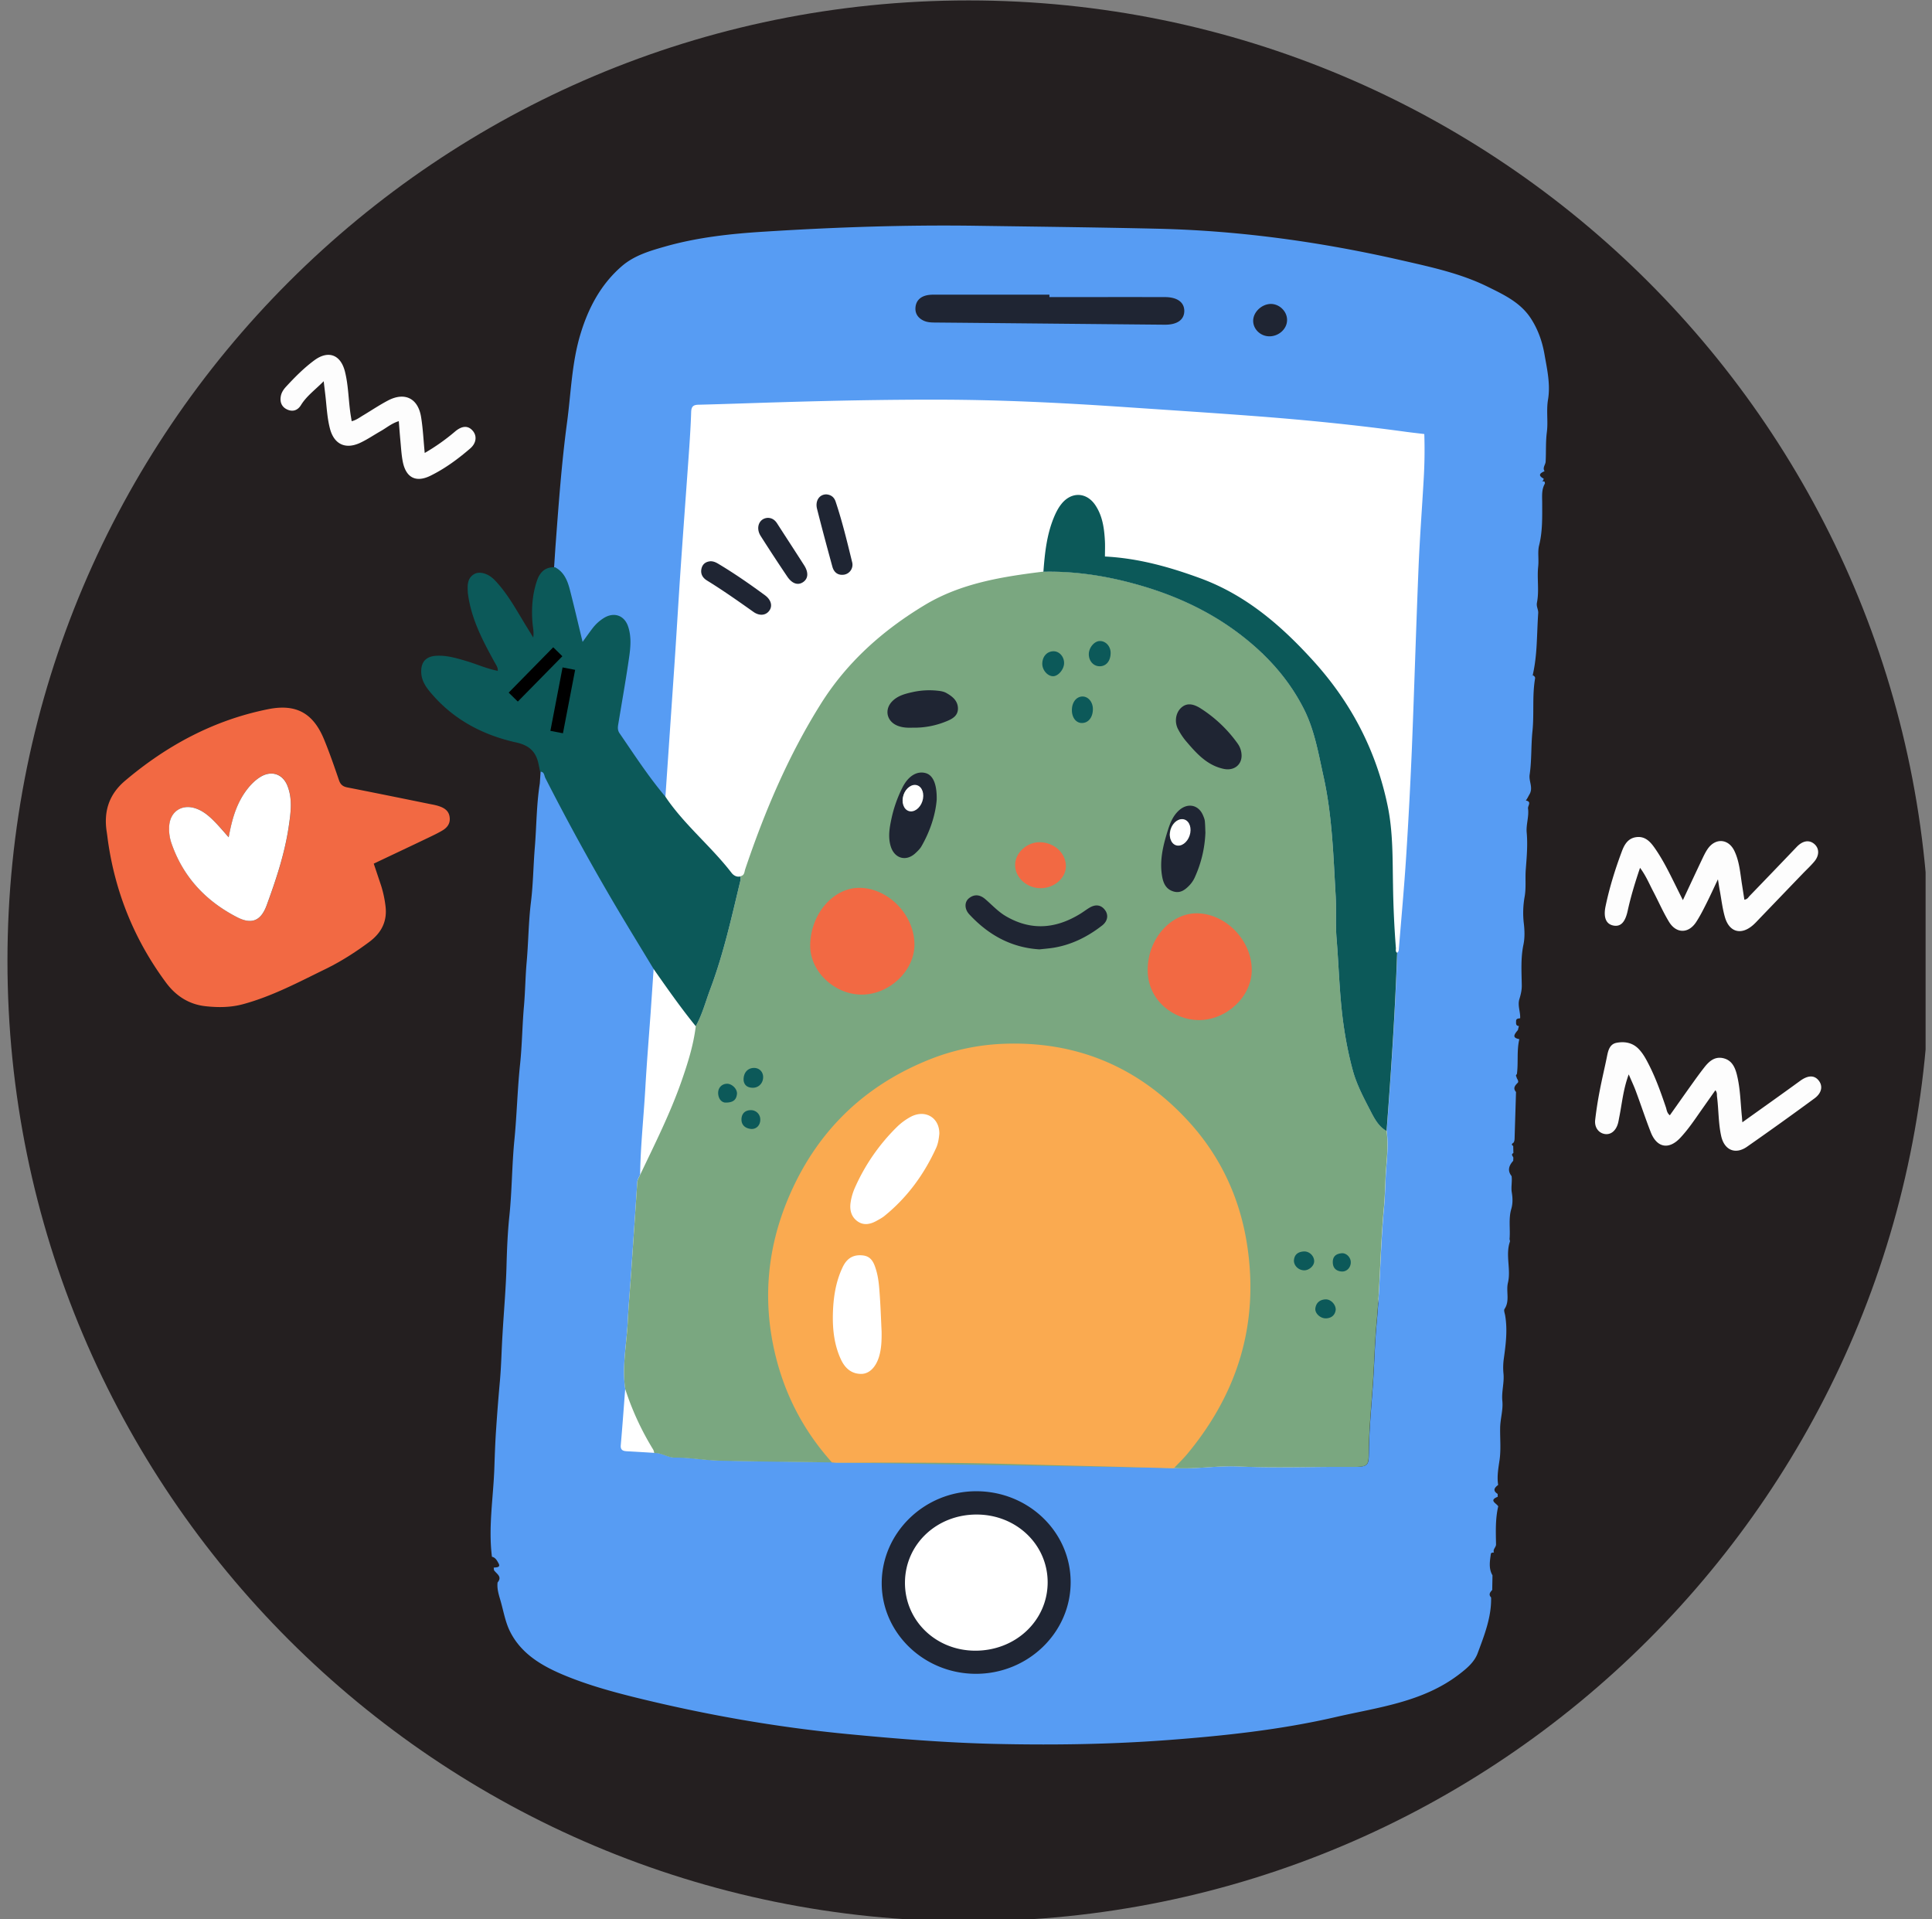<svg width="151" height="150" fill="none" xmlns="http://www.w3.org/2000/svg"><rect width="100%" height="100%" fill="#808080" stroke="none"/><g clip-path="url(#avoca-circle_svg__a)"><path d="M75.7 150.15c41.486 0 75.117-33.605 75.117-75.058C150.817 33.638 117.186.033 75.7.033 34.214.033.583 33.638.583 75.092c0 41.453 33.631 75.058 75.117 75.058Z" fill="#241F20"></path><path d="M34.309 63.003c-.22-.074-.454-.118-.684-.162-2.158-.439-4.316-.879-6.48-1.303-.341-.069-.532-.215-.649-.557-.366-1.07-.732-2.134-1.162-3.179-.845-2.065-2.178-2.812-4.355-2.382-4.239.844-7.925 2.822-11.207 5.6-1.274 1.08-1.684 2.427-1.425 4.033.029.19.053.386.078.581.571 4.112 2.09 7.842 4.56 11.172.762 1.026 1.783 1.69 3.076 1.831.972.108 1.949.103 2.906-.151 2.29-.615 4.37-1.729 6.484-2.759 1.206-.59 2.344-1.318 3.423-2.124.952-.713 1.416-1.626 1.25-2.837a8.72 8.72 0 0 0-.332-1.538l-.581-1.733c1.47-.699 2.915-1.377 4.35-2.066.333-.16.67-.322.987-.508.4-.229.659-.556.596-1.05-.054-.497-.406-.727-.835-.868Zm-11.744 1.62c-.312 2.11-.986 4.122-1.713 6.114-.45 1.23-1.172 1.538-2.33.937-2.431-1.254-4.199-3.13-5.107-5.747a3.4 3.4 0 0 1-.185-1.382c.078-1.127.996-1.728 2.065-1.367.693.235 1.191.728 1.675 1.236.293.307.566.63.908 1.015.259-1.416.615-2.68 1.455-3.76.288-.37.62-.703 1.02-.952.87-.537 1.763-.239 2.13.723.395 1.05.239 2.124.082 3.184Z" fill="#F26943"></path><path d="M142.131 84.428c-.352-.425-.85-.386-1.446.049-1.474 1.074-2.964 2.128-4.507 3.232-.019-.21-.024-.342-.039-.474-.107-1.069-.122-2.148-.376-3.193-.151-.63-.405-1.211-1.128-1.353-.668-.127-1.098.298-1.464.772-.337.43-.655.874-.972 1.318-.566.791-1.123 1.587-1.689 2.383-.23-.186-.24-.415-.303-.61-.381-1.123-.777-2.246-1.314-3.306-.239-.469-.483-.938-.864-1.313-.478-.464-1.089-.552-1.689-.435-.562.112-.66.65-.757 1.138-.176.86-.381 1.709-.547 2.573a30.351 30.351 0 0 0-.361 2.31c-.069.58.258 1.015.732 1.103.469.083.874-.225 1.045-.81.049-.167.073-.342.107-.513.215-1.065.303-2.158.738-3.335.219.517.405.903.551 1.299.401 1.074.757 2.168 1.177 3.237.479 1.206 1.416 1.372 2.305.42.6-.64 1.094-1.372 1.597-2.095.375-.532.751-1.064 1.142-1.621.156.19.108.352.127.493.132 1.026.103 2.07.327 3.086.244 1.099 1.104 1.475 2.022.835a262.85 262.85 0 0 0 5.234-3.75c.61-.43.718-.996.352-1.44ZM126.101 72.334c.566.107.917-.254 1.113-1.148.244-1.118.576-2.207.967-3.364.468.625.727 1.27 1.049 1.88.406.776.757 1.587 1.211 2.334.567.938 1.524.938 2.119.034.298-.454.547-.942.791-1.43.303-.596.577-1.207.918-1.92.064.391.098.645.147.894.127.689.205 1.392.4 2.066.342 1.176 1.265 1.425 2.188.625.176-.152.337-.328.498-.499 1.138-1.181 2.27-2.363 3.408-3.544.298-.308.615-.601.889-.928.42-.498.395-1.06-.025-1.397-.405-.322-.893-.22-1.338.24a892.249 892.249 0 0 1-3.691 3.842c-.103.108-.171.264-.41.293l-.176-1.132c-.146-.904-.2-1.832-.6-2.671-.459-.967-1.48-1.045-2.09-.166-.186.268-.327.576-.469.874-.479 1.01-.952 2.026-1.47 3.13-.21-.42-.376-.752-.537-1.08-.513-1.03-1.011-2.065-1.675-3.007-.346-.494-.757-.928-1.435-.835-.65.088-.933.59-1.133 1.137-.518 1.387-.957 2.798-1.26 4.248-.19.89.034 1.412.611 1.524ZM35.554 33.735a16.056 16.056 0 0 1-2.359 1.665c-.098-.986-.136-1.92-.288-2.832-.244-1.45-1.28-1.948-2.578-1.27-.654.342-1.27.757-1.904 1.138-.293.17-.562.39-.938.483l-.083-.507c-.17-1.119-.166-2.256-.44-3.36-.331-1.338-1.303-1.704-2.402-.889-.82.606-1.533 1.329-2.221 2.076-.186.205-.337.434-.39.708-.094.473.067.869.512 1.064.43.19.81.054 1.06-.351.434-.708 1.103-1.187 1.777-1.866.058.498.102.845.141 1.192.093.835.132 1.675.342 2.49.313 1.23 1.196 1.67 2.354 1.138.561-.26 1.079-.615 1.62-.923.45-.254.85-.606 1.412-.777.044.562.083 1.08.132 1.602.049.523.078 1.055.18 1.567.25 1.26 1.04 1.66 2.188 1.084 1.123-.556 2.129-1.298 3.076-2.114.498-.425.547-1 .195-1.396-.366-.42-.844-.386-1.386.078Z" fill="#FDFDFD"></path><path d="M17.873 65.434c.259-1.416.615-2.68 1.455-3.76.288-.37.62-.703 1.02-.952.87-.537 1.764-.24 2.13.723.4 1.045.239 2.119.083 3.179-.313 2.109-.987 4.12-1.714 6.113-.45 1.23-1.172 1.538-2.33.937-2.43-1.255-4.198-3.13-5.107-5.747a3.398 3.398 0 0 1-.185-1.382c.078-1.128.996-1.728 2.065-1.367.694.235 1.192.728 1.675 1.236.293.312.567.634.908 1.02ZM99.719 27.06c4.311.737 8.818 1.796 12.021 4.775 2.964 2.759 4.405 6.85 4.737 10.889.332 4.038-.332 8.08-.992 12.075l-10.268 62.036c-.313 1.89-.669 3.877-1.88 5.366-2.012 2.466-5.62 2.739-8.804 2.744a211.886 211.886 0 0 1-33.398-2.612c-5.015-.796-10.488-2.065-13.487-6.167-2.548-3.491-2.627-8.145-2.607-12.471l.234-45.78c.05-9.112-2.382-29.088 9.605-31.08 14.746-2.446 30.122-2.285 44.839.225Z" fill="#fff"></path><path d="M42.19 61.23c-.264 1.66-.254 3.34-.391 5.005-.117 1.421-.127 2.857-.303 4.273-.19 1.547-.195 3.11-.332 4.658-.102 1.133-.112 2.295-.21 3.432-.137 1.524-.146 3.057-.307 4.58-.21 1.968-.25 3.956-.445 5.923-.195 1.983-.185 3.975-.395 5.962-.132 1.275-.186 2.578-.22 3.877-.049 1.807-.215 3.613-.317 5.42-.074 1.211-.093 2.432-.206 3.643-.112 1.245-.21 2.5-.292 3.74-.069 1.001-.103 2.026-.137 3.037-.083 2.295-.479 4.58-.186 6.885.284.054.415.332.513.508.19.337-.166.312-.376.341.01.069.015.132.024.201.196.288.67.493.279.957-.054.468.078.913.21 1.357.249.84.385 1.733.776 2.5.855 1.694 2.417 2.627 4.097 3.34 1.86.786 3.813 1.328 5.771 1.811 5.42 1.333 10.908 2.3 16.47 2.837 3.848.371 7.7.684 11.562.772 4.473.102 8.94.039 13.404-.293 4.438-.332 8.862-.801 13.203-1.802 3.32-.766 6.802-1.157 9.648-3.335.601-.459 1.201-.957 1.46-1.66.523-1.406 1.084-2.813 1.05-4.355-.225-.235-.073-.411.088-.586.005-.381.015-.762.02-1.143-.313-.537-.206-1.108-.127-1.675.014-.097.146-.107.244-.107-.113-.254.166-.405.161-.64-.02-.991-.059-1.987.171-2.969-.132-.244-.767-.459-.039-.747 0-.073-.005-.146-.005-.224-.41-.259-.254-.484.039-.703-.108-.664.019-1.324.112-1.968.117-.85.025-1.695.044-2.534.02-.699.239-1.372.171-2.061-.073-.723.161-1.416.088-2.148a4.981 4.981 0 0 1 .024-1.133c.157-1.128.303-2.261.108-3.403-.03-.171-.122-.396-.049-.503.434-.645.102-1.372.268-2.056.249-1.045-.21-2.148.152-3.208.024-.064-.034-.151-.025-.23.064-.771-.092-1.557.132-2.319.127-.434.113-.86.039-1.308-.068-.406.044-.84-.014-1.265-.347-.44-.205-.825.127-1.196.004-.064.004-.132.009-.196.035-.137-.249-.273.005-.41l-.014-.552c-.191-.112-.079-.19.029-.263.088-.142.078-.298.083-.454.034-1.167.073-2.334.107-3.501-.273-.313-.058-.528.152-.738.073-.175-.108-.288-.113-.444-.068-.083-.044-.151.03-.22.122-.903-.025-1.826.19-2.724-.483-.108-.508-.26-.112-.713.024-.108.054-.215.078-.318-.259-.014-.22-.21-.22-.376 0-.22.176-.205.318-.23.029-.497-.21-.99-.064-1.483.108-.352.195-.699.191-1.075-.015-1.07-.093-2.133.131-3.198.108-.518.093-1.08.035-1.606a7.088 7.088 0 0 1 .053-2.11c.132-.718.039-1.43.093-2.148.073-.957.161-1.924.073-2.89-.058-.63.191-1.256.103-1.886-.029-.21.317-.537-.171-.62.117-.151.195-.327.288-.488.303-.523-.068-1.02.01-1.533.166-1.123.102-2.261.22-3.394.141-1.367-.03-2.754.205-4.126.019-.127-.083-.2-.186-.254.186-.805.269-1.62.313-2.441.043-.8.063-1.606.117-2.412.019-.283-.161-.503-.098-.816.186-.932-.005-1.894.098-2.836.058-.547-.054-1.153.068-1.627.278-1.108.244-2.202.244-3.315 0-.517-.068-1.05.215-1.533-.01-.049-.015-.093-.024-.142a.205.205 0 0 0-.093-.024c-.034-.01-.068-.015-.103-.025l.088-.058c.01-.044.025-.088.034-.132-.478-.254-.293-.43.069-.581-.181-.273.068-.498.083-.742.044-.772-.005-1.543.097-2.325.103-.82-.053-1.674.088-2.519.201-1.196-.068-2.368-.273-3.54-.171-.991-.498-1.929-1.05-2.788-.81-1.265-2.109-1.87-3.364-2.49-2.11-1.045-4.4-1.538-6.68-2.06-6.294-1.441-12.656-2.335-19.111-2.486-4.702-.108-9.41-.161-14.116-.23-5.567-.083-11.128.108-16.68.46-2.588.16-5.171.439-7.68 1.147-1.217.346-2.447.698-3.433 1.548-1.631 1.41-2.603 3.237-3.223 5.273-.693 2.266-.747 4.629-1.06 6.948-.434 3.233-.664 6.49-.908 9.746L42.19 61.23Zm10.512-9.13c.176-2.569.323-5.142.498-7.71.215-3.135.45-6.265.67-9.395.063-.933.121-1.87.15-2.808.015-.385.142-.547.547-.556 2.188-.054 4.37-.137 6.553-.2 4.116-.123 8.238-.206 12.359-.196 4.804.01 9.594.25 14.39.576 3.364.23 6.733.445 10.097.699 4.004.302 7.998.698 11.977 1.245.44.058.884.107 1.377.166a38.496 38.496 0 0 1-.048 3.52c-.132 2.34-.313 4.673-.406 7.007-.19 4.639-.327 9.282-.512 13.926a385.487 385.487 0 0 1-.45 8.535c-.156 2.432-.381 4.858-.576 7.29-.01.098-.024.195-.122.249-.156 4.649-.474 9.292-.825 13.926.122.908.054 1.821-.02 2.72-.092 1.098-.088 2.202-.19 3.295-.278 2.989-.293 5.997-.571 8.985-.137 1.47-.176 2.949-.269 4.419-.112 1.743-.288 3.486-.332 5.229-.044 1.597.142 1.626-1.645 1.616-2.847-.014-5.699.098-8.54-.034-1.7-.078-3.37.23-5.06.122-2.748-.068-5.502-.141-8.251-.21-2.808-.068-5.615-.166-8.428-.2-3.213-.039-6.42-.019-9.633-.024-.137 0-.274-.015-.41-.02-2.94-.044-5.884-.063-8.824-.136-1.162-.03-2.314-.25-3.481-.24-.547.005-1.02-.39-1.582-.351-.718-.044-1.431-.088-2.149-.127-.308-.015-.513-.093-.478-.479.127-1.465.234-2.934.346-4.404-.254-1.748.108-3.477.196-5.215.063-1.26.175-2.515.263-3.774.161-2.383.327-4.766.484-7.149.014-.224.141-.4.224-.596.03-2.26.279-4.511.406-6.767.112-1.963.273-3.926.415-5.889l1.85-27.046Zm66.997.717.049-.03c-.005.01-.005.02-.01.03-.005.005-.024 0-.039 0Z" fill="#579CF3"></path><path d="M76.296 130.121c3.689 0 6.68-2.886 6.68-6.445 0-3.56-2.991-6.446-6.68-6.446-3.69 0-6.68 2.886-6.68 6.446 0 3.559 2.99 6.445 6.68 6.445Z" fill="#fff"></path><path d="M76.32 116.543c-4.067-.01-7.407 3.237-7.407 7.192.005 3.897 3.31 7.076 7.368 7.076s7.383-3.204 7.398-7.129c.02-3.936-3.277-7.129-7.359-7.139Zm-.107 12.461c-3.086-.01-5.508-2.368-5.483-5.347.024-2.983 2.495-5.307 5.62-5.293 3.095.01 5.542 2.359 5.532 5.313-.01 2.983-2.51 5.337-5.67 5.327ZM91.032 23.218c-3.002-.005-6.01 0-9.013 0v-.19h-9.014c-.234 0-.464.014-.693.082-.469.142-.728.47-.762.933-.034.469.21.82.645 1.02.254.118.522.137.8.142 6.011.054 12.022.117 18.033.171.971.01 1.528-.38 1.533-1.07 0-.688-.552-1.088-1.529-1.088ZM99.319 23.754c-.694.01-1.343.61-1.373 1.27-.029.673.547 1.25 1.25 1.26.748.009 1.397-.577 1.397-1.27.01-.674-.596-1.265-1.275-1.26ZM65.315 39.213c-.117-.352-.357-.547-.728-.576-.542-.005-.893.498-.727 1.138.38 1.508.786 3.012 1.196 4.511.122.444.43.698.918.625a.787.787 0 0 0 .63-.967c-.39-1.591-.772-3.183-1.29-4.731ZM59.787 46.52c-1.162-.855-2.343-1.675-3.579-2.418-.2-.121-.4-.239-.674-.239-.317.025-.58.166-.688.503-.132.435.044.777.41 1.001 1.245.767 2.437 1.607 3.628 2.451.483.342.977.279 1.245-.097.264-.366.142-.845-.342-1.201ZM60.735 40.902c-.171-.263-.396-.425-.718-.43-.674.025-.982.753-.567 1.412a135.58 135.58 0 0 0 2.076 3.169c.385.576.854.722 1.264.425.381-.274.41-.752.059-1.3-.698-1.093-1.411-2.182-2.114-3.276Z" fill="#1F2533"></path><path d="M65.026 114.292c-2.939-.044-5.883-.063-8.823-.136-1.162-.03-2.314-.249-3.481-.24-.547.005-1.02-.39-1.582-.351-.03-.093-.04-.195-.088-.278a21.954 21.954 0 0 1-2.188-4.737c-.254-1.748.108-3.476.196-5.215.063-1.259.175-2.514.263-3.774.161-2.383.328-4.766.484-7.149.014-.224.141-.4.224-.595 1.148-2.412 2.354-4.805 3.238-7.334.488-1.401.937-2.818 1.113-4.302.513-.918.771-1.933 1.138-2.905 1.035-2.75 1.665-5.61 2.348-8.457.025-.112.015-.23.02-.347.303-.058.288-.337.356-.542 1.524-4.517 3.374-8.887 5.918-12.935 2.051-3.266 4.863-5.756 8.13-7.72 2.827-1.698 6.035-2.206 9.258-2.602 2.402-.053 4.766.303 7.065.928 2.954.8 5.733 2.026 8.204 3.892 2.123 1.601 3.876 3.515 5.082 5.893.84 1.655 1.138 3.472 1.539 5.269.683 3.08.771 6.216.952 9.34.063 1.1-.02 2.208.068 3.301.181 2.198.225 4.41.523 6.602.175 1.289.424 2.568.766 3.809.298 1.064.83 2.07 1.343 3.061.312.606.635 1.25 1.279 1.611.122.908.054 1.822-.019 2.72-.093 1.099-.088 2.202-.191 3.296-.278 2.988-.293 5.996-.571 8.984-.137 1.47-.176 2.95-.269 4.419-.112 1.743-.288 3.487-.332 5.23-.044 1.596.142 1.626-1.645 1.616-2.847-.015-5.698.098-8.54-.034-1.7-.078-3.37.229-5.059.122" fill="#7AA780"></path><path d="M65.026 114.292c-2.363-2.627-3.881-5.669-4.59-9.136-.805-3.96-.385-7.803 1.168-11.499 2.124-5.058 5.737-8.672 10.82-10.766a17.392 17.392 0 0 1 5.845-1.309c5.815-.269 10.698 1.777 14.614 6.045 2.539 2.769 4.063 6.079 4.61 9.805.893 6.088-.772 11.45-4.669 16.162-.337.405-.717.771-1.079 1.152-2.749-.068-5.503-.142-8.252-.21-2.807-.068-5.615-.166-8.427-.2-3.213-.039-6.421-.02-9.634-.025-.132 0-.269-.009-.406-.019Z" fill="#FAAA50"></path><path d="M73.415 88.61c.024-1.256-1.099-1.94-2.246-1.324a4.8 4.8 0 0 0-1.08.8 15.408 15.408 0 0 0-3.295 4.79 4.502 4.502 0 0 0-.308 1.065c-.092.567.015 1.109.498 1.48.474.361.992.278 1.49.01.22-.123.449-.24.644-.396 1.792-1.45 3.116-3.267 4.063-5.356.141-.328.195-.674.234-1.07ZM68.904 104.072c-.044-.918-.074-1.831-.137-2.744-.049-.699-.088-1.402-.293-2.08-.161-.538-.361-1.055-1.02-1.133-.743-.088-1.255.205-1.592.913-.567 1.186-.743 2.466-.767 3.755-.02 1.191.122 2.378.64 3.481.312.659.81 1.113 1.582 1.109.625-.005 1.128-.518 1.382-1.329.195-.644.214-1.308.205-1.972Z" fill="#fff"></path><path d="M57.17 68.207c-1.514-1.963-3.447-3.554-4.902-5.566-.093-.127-.176-.254-.264-.381-1.323-1.567-2.431-3.281-3.589-4.966-.16-.24-.132-.478-.088-.727.288-1.748.6-3.492.85-5.24.112-.786.176-1.596-.088-2.373-.293-.864-1.094-1.142-1.88-.664a3.29 3.29 0 0 0-.903.82c-.254.333-.498.68-.772 1.055-.346-1.42-.659-2.783-1.01-4.136-.181-.683-.455-1.333-1.138-1.694-.767-.044-1.192.376-1.421 1.055-.366 1.084-.44 2.207-.342 3.34.03.332.117.659.054 1.094-.2-.328-.352-.577-.503-.82-.786-1.27-1.48-2.608-2.534-3.692-.488-.498-1.162-.689-1.577-.445-.567.332-.528.904-.498 1.456 0 .038.01.078.014.117.26 1.953 1.162 3.652 2.09 5.337.112.205.259.39.235.644l.048.049c-.02-.015-.034-.03-.053-.044-.865-.166-1.665-.537-2.505-.781-.747-.22-1.494-.44-2.285-.396-.806.044-1.206.469-1.187 1.275.015.732.44 1.274.894 1.787 1.748 1.997 4.003 3.154 6.543 3.716 1.03.23 1.547.742 1.738 1.709l.117.57c.332-.004.317.309.405.49a184.48 184.48 0 0 0 5.635 10.243c.933 1.573 1.89 3.13 2.837 4.698 1.06 1.513 2.12 3.027 3.286 4.462.513-.918.772-1.933 1.138-2.905 1.035-2.749 1.665-5.61 2.349-8.457.024-.112.014-.23.019-.347-.308.084-.562-.083-.713-.283Z" fill="#0C5959"></path><path d="m40.114 54.48 3.482-3.544M44.46 52.256l-.952 4.956" stroke="#000" stroke-miterlimit="10"></path><path d="M109.099 74.092a78.178 78.178 0 0 1-.225-4.912c-.039-2.066.005-4.15-.415-6.182-.884-4.297-2.837-8.061-5.786-11.318-2.515-2.778-5.288-5.18-8.877-6.494-2.388-.874-4.81-1.558-7.437-1.694 0-.44.02-.845-.004-1.25-.054-.962-.186-1.91-.728-2.735-.693-1.064-1.9-1.103-2.68-.107-.255.322-.435.688-.591 1.069-.552 1.352-.699 2.778-.806 4.214 2.402-.054 4.765.303 7.065.928 2.954.8 5.733 2.026 8.203 3.891 2.124 1.602 3.877 3.516 5.083 5.894.84 1.655 1.138 3.471 1.538 5.268.684 3.081.772 6.216.953 9.341.063 1.099-.02 2.207.068 3.3.181 2.198.225 4.41.522 6.602.176 1.29.425 2.569.767 3.81.298 1.064.83 2.07 1.343 3.06.312.606.635 1.25 1.279 1.612.352-4.639.669-9.277.825-13.926-.151-.093-.088-.244-.097-.371Z" fill="#0C5959"></path><path d="M85.144 70.943c-.249.151-.483.332-.732.483-1.9 1.162-3.824 1.328-5.796.176-.615-.361-1.084-.884-1.616-1.338-.4-.342-.845-.41-1.275-.058-.351.288-.356.834.034 1.254 1.47 1.583 3.243 2.593 5.474 2.735.322-.034.669-.064 1.016-.112 1.46-.22 2.744-.86 3.896-1.758.435-.342.498-.816.23-1.187-.303-.42-.733-.493-1.23-.195ZM72.346 60.419c-.684-.186-1.362.224-1.821 1.142a10.083 10.083 0 0 0-.85 2.417c-.156.723-.283 1.46-.049 2.193.303.937 1.206 1.176 1.92.507.17-.156.346-.327.463-.522.703-1.216 1.113-2.52 1.201-3.662.025-1.24-.303-1.924-.864-2.075Zm-1.128 2.856c-.444-.03-.66-.293-.66-.732 0-.606.382-1.099.845-1.08.46.02.63.323.67.699.004.6-.41 1.138-.855 1.113ZM96.721 58.096a10.443 10.443 0 0 0-2.915-2.754c-.644-.4-1.118-.381-1.504-.015-.415.395-.527 1.099-.22 1.675.181.342.4.674.655.967.8.937 1.626 1.855 2.92 2.124.761.156 1.367-.288 1.382-1.011a1.641 1.641 0 0 0-.318-.986ZM94.03 63.733c-.346-.844-1.206-1.015-1.884-.4-.489.444-.703 1.016-.889 1.616-.366 1.177-.654 2.368-.415 3.614.098.493.303.922.845 1.098.527.171.893-.083 1.24-.434a2.24 2.24 0 0 0 .459-.67 9.231 9.231 0 0 0 .825-3.486c-.014-.307-.014-.6-.044-.888-.014-.157-.078-.308-.136-.45Zm-1.923 2.242c-.396.005-.699-.342-.684-.786.02-.635.464-1.182.947-1.138.42.039.616.307.62.708.005.62-.434 1.21-.883 1.216ZM73.948 54.15c-.21-.118-.484-.152-.733-.176a6.032 6.032 0 0 0-1.919.122c-.571.127-1.142.278-1.572.722-.606.63-.43 1.519.371 1.875.425.186.874.19 1.235.176a6.55 6.55 0 0 0 2.652-.503c.469-.19.908-.44.888-1.03-.024-.6-.459-.928-.922-1.186Z" fill="#1F2533"></path><path d="M72.091 62.619c.182-.556 0-1.115-.408-1.249-.408-.133-.886.21-1.068.766-.182.556.001 1.115.409 1.248.407.133.885-.21 1.067-.765ZM92.98 65.294c.182-.556-.001-1.115-.409-1.248-.407-.134-.885.21-1.067.765-.182.556 0 1.115.408 1.249.408.133.886-.21 1.068-.766Z" fill="#fff"></path><path d="M81.291 65.82c-1.02-.024-1.958.83-1.953 1.783 0 .982.908 1.807 1.992 1.812 1.07.004 1.987-.801 1.978-1.734-.01-1.01-.904-1.836-2.017-1.86ZM67.243 69.386c-2.075-.05-3.862 1.987-3.92 4.428-.054 2.085 1.87 3.902 4.008 3.916 2.153.01 4.116-1.82 4.14-3.872.02-2.314-1.991-4.414-4.228-4.472ZM93.567 71.377c-2.022-.029-3.858 1.953-3.868 4.414-.01 2.461 2.115 3.926 3.98 3.931 2.182.015 4.155-1.84 4.155-3.911 0-2.324-2.022-4.4-4.267-4.434Z" fill="#F26943"></path><path d="M84.587 54.434c-.464.015-.8.444-.81 1.04-.01.6.322 1.035.79 1.03.494-.005.84-.434.85-1.064.01-.567-.361-1.02-.83-1.006ZM85.959 50.098c-.445.005-.88.547-.86 1.069.02.523.386.908.86.903.507-.005.844-.424.844-1.045 0-.517-.38-.932-.844-.927ZM82.34 50.898c-.507.005-.868.4-.878.967-.005.489.39.962.82.982.4.024.87-.508.884-1.006.015-.508-.366-.947-.825-.943ZM58.884 83.462c-.46.025-.782.381-.767.943.03.38.283.615.752.605.454-.014.786-.386.776-.85-.01-.424-.332-.722-.761-.698ZM103.596 101.548c-.435.024-.732.258-.791.703-.049.39.4.8.84.781.449-.024.703-.274.752-.674.005-.425-.401-.83-.801-.81ZM101.906 97.804c-.429.024-.742.22-.776.703-.01.405.357.762.796.771.391.005.791-.356.786-.712.005-.406-.376-.787-.806-.762ZM56.818 84.697c-.42.01-.717.337-.688.777.034.469.317.678.542.693.698.02.889-.278.928-.683.029-.386-.4-.796-.782-.787ZM58.645 86.762c-.45.015-.684.308-.694.708-.01.445.288.708.728.757.42.044.737-.273.742-.708a.728.728 0 0 0-.776-.757ZM104.856 97.944c-.406.039-.694.224-.689.703.005.454.264.683.674.722.415.04.742-.317.732-.732-.005-.371-.346-.728-.717-.693Z" fill="#0C5959"></path></g><defs><clipPath id="avoca-circle_svg__a"><path fill="#fff" transform="translate(.5)" d="M0 0h150v150H0z"></path></clipPath></defs></svg>